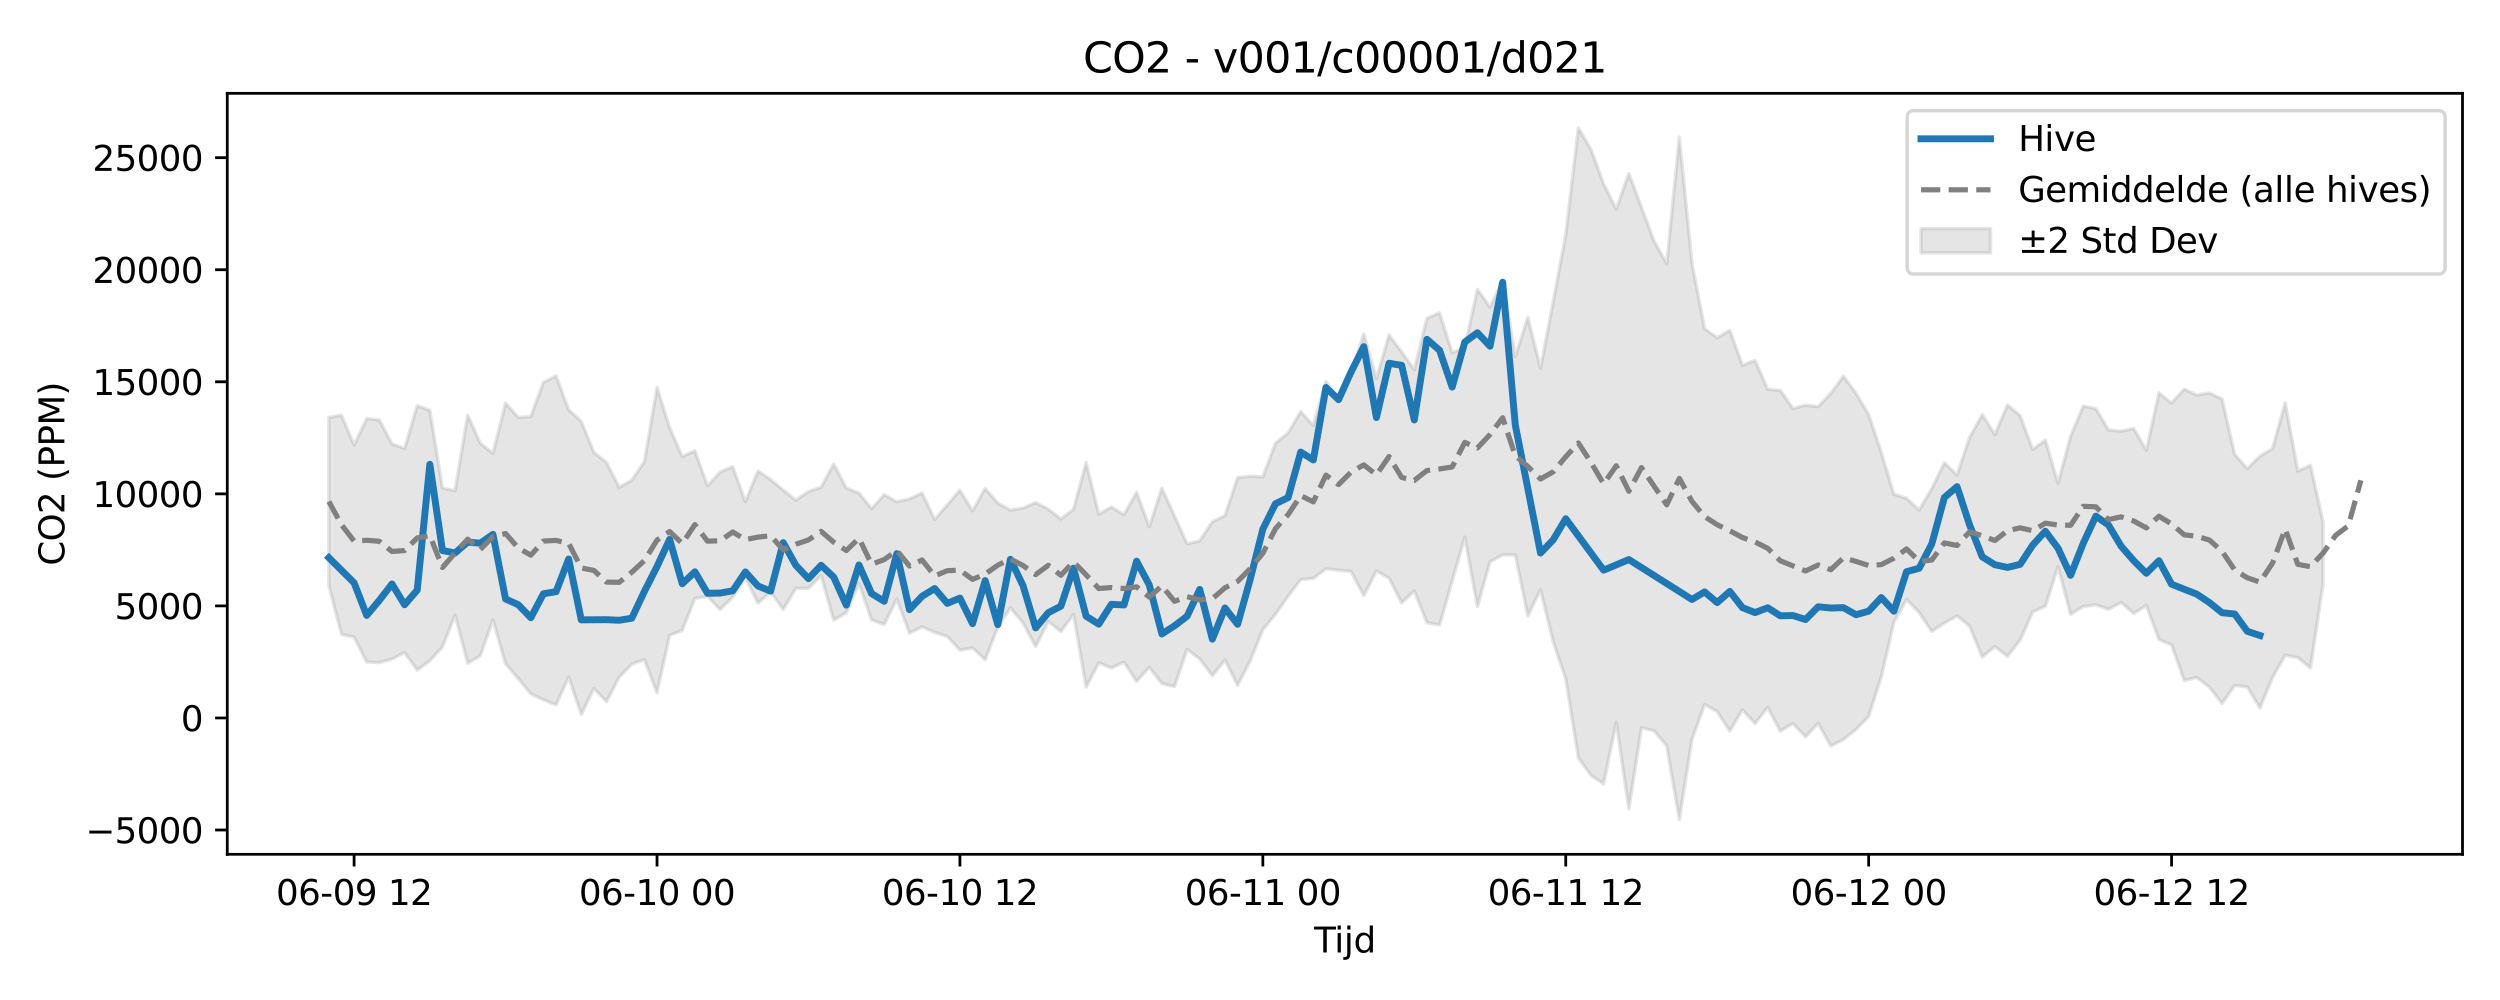 <?xml version="1.0" encoding="utf-8" standalone="no"?>
<!DOCTYPE svg PUBLIC "-//W3C//DTD SVG 1.1//EN"
  "http://www.w3.org/Graphics/SVG/1.1/DTD/svg11.dtd">
<svg xmlns:xlink="http://www.w3.org/1999/xlink" width="720pt" height="288pt" viewBox="0 0 720 288" xmlns="http://www.w3.org/2000/svg" version="1.1">
 <defs>
  <style type="text/css">*{stroke-linejoin: round; stroke-linecap: butt}</style>
 </defs>
 <g id="figure_1">
  <g id="patch_1">
   <path d="M 0 288 
L 720 288 
L 720 0 
L 0 0 
z
" style="fill: #ffffff"/>
  </g>
  <g id="axes_1">
   <g id="patch_2">
    <path d="M 65.45 246.04 
L 709.2 246.04 
L 709.2 26.88 
L 65.45 26.88 
z
" style="fill: #ffffff"/>
   </g>
   <g id="FillBetweenPolyCollection_1">
    <defs>
     <path id="m5ccaa2e7fe" d="M 94.711 -167.784 
L 94.711 -119.353 
L 98.346 -105.314 
L 101.981 -104.504 
L 105.616 -97.335 
L 109.251 -97.177 
L 112.886 -98.163 
L 116.521 -100.057 
L 120.156 -95.012 
L 123.791 -97.695 
L 127.426 -101.659 
L 131.061 -110.799 
L 134.696 -96.98 
L 138.331 -99.143 
L 141.966 -109.472 
L 145.601 -96.816 
L 149.236 -92.606 
L 152.871 -88.187 
L 156.506 -86.468 
L 160.141 -84.993 
L 163.775 -93.028 
L 167.41 -82.207 
L 171.045 -89.719 
L 174.68 -85.913 
L 178.315 -92.959 
L 181.95 -96.705 
L 185.585 -98.048 
L 189.22 -88.462 
L 192.855 -105.051 
L 196.49 -106.446 
L 200.125 -115.63 
L 203.76 -116.232 
L 207.395 -112.45 
L 211.03 -115.993 
L 214.665 -121.655 
L 218.3 -114.295 
L 221.935 -117.542 
L 225.57 -112.461 
L 229.205 -118.574 
L 232.84 -118.573 
L 236.474 -122.231 
L 240.109 -109.398 
L 243.744 -111.501 
L 247.379 -119.966 
L 251.014 -109.494 
L 254.649 -108.139 
L 258.284 -115.425 
L 261.919 -105.657 
L 265.554 -107.45 
L 269.189 -105.893 
L 272.824 -104.692 
L 276.459 -100.757 
L 280.094 -101.395 
L 283.729 -98.008 
L 287.364 -107.343 
L 290.999 -112.953 
L 294.634 -108.597 
L 298.269 -101.781 
L 301.904 -109.017 
L 305.539 -106.128 
L 309.174 -111.037 
L 312.808 -90.12 
L 316.443 -97.076 
L 320.078 -95.622 
L 323.713 -97.276 
L 327.348 -91.741 
L 330.983 -95.83 
L 334.618 -91.153 
L 338.253 -90.254 
L 341.888 -100.965 
L 345.523 -98.223 
L 349.158 -93.38 
L 352.793 -97.934 
L 356.428 -90.638 
L 360.063 -97.667 
L 363.698 -106.684 
L 367.333 -111.089 
L 370.968 -116.275 
L 374.603 -121.079 
L 378.238 -121.437 
L 381.873 -124.173 
L 385.508 -123.781 
L 389.142 -123.364 
L 392.777 -116.416 
L 396.412 -123.534 
L 400.047 -121.498 
L 403.682 -114.367 
L 407.317 -117.801 
L 410.952 -108.666 
L 414.587 -107.972 
L 418.222 -120.616 
L 421.857 -133.316 
L 425.492 -113.282 
L 429.127 -126.2 
L 432.762 -128.179 
L 436.397 -128.191 
L 440.032 -110.651 
L 443.667 -118.142 
L 447.302 -103.223 
L 450.937 -92.496 
L 454.572 -69.696 
L 458.207 -64.666 
L 461.842 -62.239 
L 465.476 -79.957 
L 469.111 -55.011 
L 472.746 -78.392 
L 476.381 -77.546 
L 480.016 -73.177 
L 483.651 -51.922 
L 487.286 -75.005 
L 490.921 -85.092 
L 494.556 -83.055 
L 498.191 -77.421 
L 501.826 -83.582 
L 505.461 -79.598 
L 509.096 -84.281 
L 512.731 -77.422 
L 516.366 -79.65 
L 520.001 -75.801 
L 523.636 -79.687 
L 527.271 -73.108 
L 530.906 -75.015 
L 534.541 -77.904 
L 538.176 -81.676 
L 541.81 -93.076 
L 545.445 -108.819 
L 549.08 -115.348 
L 552.715 -111.6 
L 556.35 -106.134 
L 559.985 -108.563 
L 563.62 -110.634 
L 567.255 -107.655 
L 570.89 -98.771 
L 574.525 -101.799 
L 578.16 -98.973 
L 581.795 -103.654 
L 585.43 -111.756 
L 589.065 -113.401 
L 592.7 -124.785 
L 596.335 -111.068 
L 599.97 -113.334 
L 603.605 -113.804 
L 607.24 -112.538 
L 610.875 -114.497 
L 614.51 -111.329 
L 618.144 -113.607 
L 621.779 -103.821 
L 625.414 -102.284 
L 629.049 -92.008 
L 632.684 -92.876 
L 636.319 -90.093 
L 639.954 -85.402 
L 643.589 -90.575 
L 647.224 -90.144 
L 650.859 -84.105 
L 654.494 -92.885 
L 658.129 -99.285 
L 661.764 -98.621 
L 665.399 -95.619 
L 669.034 -119.704 
L 669.034 -137.714 
L 669.034 -137.714 
L 665.399 -153.995 
L 661.764 -152.31 
L 658.129 -171.997 
L 654.494 -158.783 
L 650.859 -156.614 
L 647.224 -153.043 
L 643.589 -157.115 
L 639.954 -173.07 
L 636.319 -174.824 
L 632.684 -174.232 
L 629.049 -175.935 
L 625.414 -171.914 
L 621.779 -174.825 
L 618.144 -158.313 
L 614.51 -164.585 
L 610.875 -163.812 
L 607.24 -164.189 
L 603.605 -170.283 
L 599.97 -171.023 
L 596.335 -162.359 
L 592.7 -148.821 
L 589.065 -161.242 
L 585.43 -158.556 
L 581.795 -168.297 
L 578.16 -171.347 
L 574.525 -162.874 
L 570.89 -168.583 
L 567.255 -162.036 
L 563.62 -151.157 
L 559.985 -154.72 
L 556.35 -147.27 
L 552.715 -141.106 
L 549.08 -144.491 
L 545.445 -145.648 
L 541.81 -157.707 
L 538.176 -168.566 
L 534.541 -174.713 
L 530.906 -179.682 
L 527.271 -174.726 
L 523.636 -170.892 
L 520.001 -171.31 
L 516.366 -170.341 
L 512.731 -175.572 
L 509.096 -175.903 
L 505.461 -184.232 
L 501.826 -182.8 
L 498.191 -192.86 
L 494.556 -190.712 
L 490.921 -193.347 
L 487.286 -212.213 
L 483.651 -248.52 
L 480.016 -212.056 
L 476.381 -218.574 
L 472.746 -228.282 
L 469.111 -238.042 
L 465.476 -227.746 
L 461.842 -235.054 
L 458.207 -244.946 
L 454.572 -251.158 
L 450.937 -220.424 
L 447.302 -201.003 
L 443.667 -181.959 
L 440.032 -196.606 
L 436.397 -185.353 
L 432.762 -207.194 
L 429.127 -199.543 
L 425.492 -204.684 
L 421.857 -187.857 
L 418.222 -186.425 
L 414.587 -197.906 
L 410.952 -196.319 
L 407.317 -181.488 
L 403.682 -186.629 
L 400.047 -191.543 
L 396.412 -178.943 
L 392.777 -191.816 
L 389.142 -180.768 
L 385.508 -173.107 
L 381.873 -178.162 
L 378.238 -165.482 
L 374.603 -169.464 
L 370.968 -163.301 
L 367.333 -160.363 
L 363.698 -150.656 
L 360.063 -150.837 
L 356.428 -150.455 
L 352.793 -139.494 
L 349.158 -137.759 
L 345.523 -132.231 
L 341.888 -131.363 
L 338.253 -139.393 
L 334.618 -147.418 
L 330.983 -136.262 
L 327.348 -146.226 
L 323.713 -139.749 
L 320.078 -141.965 
L 316.443 -139.939 
L 312.808 -154.752 
L 309.174 -141.346 
L 305.539 -138.514 
L 301.904 -141.375 
L 298.269 -143.241 
L 294.634 -141.664 
L 290.999 -141.074 
L 287.364 -143.122 
L 283.729 -147.345 
L 280.094 -140.862 
L 276.459 -146.812 
L 272.824 -142.6 
L 269.189 -138.37 
L 265.554 -146.004 
L 261.919 -144.327 
L 258.284 -143.481 
L 254.649 -145.54 
L 251.014 -141.504 
L 247.379 -146.01 
L 243.744 -147.397 
L 240.109 -154.323 
L 236.474 -147.706 
L 232.84 -146.436 
L 229.205 -143.962 
L 225.57 -146.854 
L 221.935 -149.885 
L 218.3 -152.333 
L 214.665 -143.501 
L 211.03 -153.59 
L 207.395 -152.058 
L 203.76 -148.065 
L 200.125 -158.19 
L 196.49 -156.49 
L 192.855 -164.799 
L 189.22 -176.457 
L 185.585 -155.068 
L 181.95 -149.703 
L 178.315 -147.623 
L 174.68 -154.805 
L 171.045 -157.713 
L 167.41 -166.626 
L 163.775 -169.997 
L 160.141 -179.731 
L 156.506 -177.877 
L 152.871 -168.012 
L 149.236 -167.811 
L 145.601 -171.88 
L 141.966 -157.426 
L 138.331 -160.339 
L 134.696 -168.451 
L 131.061 -146.719 
L 127.426 -147.43 
L 123.791 -169.866 
L 120.156 -171.147 
L 116.521 -158.821 
L 112.886 -160.181 
L 109.251 -167.037 
L 105.616 -167.461 
L 101.981 -159.801 
L 98.346 -168.442 
L 94.711 -167.784 
z
" style="stroke: #808080; stroke-opacity: 0.2"/>
    </defs>
    <g clip-path="url(#pd9386fe5ae)">
     <use xlink:href="#m5ccaa2e7fe" x="0" y="288" style="fill: #808080; fill-opacity: 0.2; stroke: #808080; stroke-opacity: 0.2"/>
    </g>
   </g>
   <g id="matplotlib.axis_1">
    <g id="xtick_1">
     <g id="line2d_1">
      <defs>
       <path id="m742a7862ef" d="M 0 0 
L 0 3.5 
" style="stroke: #000000; stroke-width: 0.8"/>
      </defs>
      <g>
       <use xlink:href="#m742a7862ef" x="101.981" y="246.04" style="stroke: #000000; stroke-width: 0.8"/>
      </g>
     </g>
     <g id="text_1">
      <!-- 06-09 12 -->
      <g transform="translate(79.501 260.638) scale(0.1 -0.1)">
       <defs>
        <path id="DejaVuSans-30" d="M 2034 4250 
Q 1547 4250 1301 3770 
Q 1056 3291 1056 2328 
Q 1056 1369 1301 889 
Q 1547 409 2034 409 
Q 2525 409 2770 889 
Q 3016 1369 3016 2328 
Q 3016 3291 2770 3770 
Q 2525 4250 2034 4250 
z
M 2034 4750 
Q 2819 4750 3233 4129 
Q 3647 3509 3647 2328 
Q 3647 1150 3233 529 
Q 2819 -91 2034 -91 
Q 1250 -91 836 529 
Q 422 1150 422 2328 
Q 422 3509 836 4129 
Q 1250 4750 2034 4750 
z
" transform="scale(0.016)"/>
        <path id="DejaVuSans-36" d="M 2113 2584 
Q 1688 2584 1439 2293 
Q 1191 2003 1191 1497 
Q 1191 994 1439 701 
Q 1688 409 2113 409 
Q 2538 409 2786 701 
Q 3034 994 3034 1497 
Q 3034 2003 2786 2293 
Q 2538 2584 2113 2584 
z
M 3366 4563 
L 3366 3988 
Q 3128 4100 2886 4159 
Q 2644 4219 2406 4219 
Q 1781 4219 1451 3797 
Q 1122 3375 1075 2522 
Q 1259 2794 1537 2939 
Q 1816 3084 2150 3084 
Q 2853 3084 3261 2657 
Q 3669 2231 3669 1497 
Q 3669 778 3244 343 
Q 2819 -91 2113 -91 
Q 1303 -91 875 529 
Q 447 1150 447 2328 
Q 447 3434 972 4092 
Q 1497 4750 2381 4750 
Q 2619 4750 2861 4703 
Q 3103 4656 3366 4563 
z
" transform="scale(0.016)"/>
        <path id="DejaVuSans-2d" d="M 313 2009 
L 1997 2009 
L 1997 1497 
L 313 1497 
L 313 2009 
z
" transform="scale(0.016)"/>
        <path id="DejaVuSans-39" d="M 703 97 
L 703 672 
Q 941 559 1184 500 
Q 1428 441 1663 441 
Q 2288 441 2617 861 
Q 2947 1281 2994 2138 
Q 2813 1869 2534 1725 
Q 2256 1581 1919 1581 
Q 1219 1581 811 2004 
Q 403 2428 403 3163 
Q 403 3881 828 4315 
Q 1253 4750 1959 4750 
Q 2769 4750 3195 4129 
Q 3622 3509 3622 2328 
Q 3622 1225 3098 567 
Q 2575 -91 1691 -91 
Q 1453 -91 1209 -44 
Q 966 3 703 97 
z
M 1959 2075 
Q 2384 2075 2632 2365 
Q 2881 2656 2881 3163 
Q 2881 3666 2632 3958 
Q 2384 4250 1959 4250 
Q 1534 4250 1286 3958 
Q 1038 3666 1038 3163 
Q 1038 2656 1286 2365 
Q 1534 2075 1959 2075 
z
" transform="scale(0.016)"/>
        <path id="DejaVuSans-20" transform="scale(0.016)"/>
        <path id="DejaVuSans-31" d="M 794 531 
L 1825 531 
L 1825 4091 
L 703 3866 
L 703 4441 
L 1819 4666 
L 2450 4666 
L 2450 531 
L 3481 531 
L 3481 0 
L 794 0 
L 794 531 
z
" transform="scale(0.016)"/>
        <path id="DejaVuSans-32" d="M 1228 531 
L 3431 531 
L 3431 0 
L 469 0 
L 469 531 
Q 828 903 1448 1529 
Q 2069 2156 2228 2338 
Q 2531 2678 2651 2914 
Q 2772 3150 2772 3378 
Q 2772 3750 2511 3984 
Q 2250 4219 1831 4219 
Q 1534 4219 1204 4116 
Q 875 4013 500 3803 
L 500 4441 
Q 881 4594 1212 4672 
Q 1544 4750 1819 4750 
Q 2544 4750 2975 4387 
Q 3406 4025 3406 3419 
Q 3406 3131 3298 2873 
Q 3191 2616 2906 2266 
Q 2828 2175 2409 1742 
Q 1991 1309 1228 531 
z
" transform="scale(0.016)"/>
       </defs>
       <use xlink:href="#DejaVuSans-30"/>
       <use xlink:href="#DejaVuSans-36" transform="translate(63.623 0)"/>
       <use xlink:href="#DejaVuSans-2d" transform="translate(127.246 0)"/>
       <use xlink:href="#DejaVuSans-30" transform="translate(163.33 0)"/>
       <use xlink:href="#DejaVuSans-39" transform="translate(226.953 0)"/>
       <use xlink:href="#DejaVuSans-20" transform="translate(290.576 0)"/>
       <use xlink:href="#DejaVuSans-31" transform="translate(322.363 0)"/>
       <use xlink:href="#DejaVuSans-32" transform="translate(385.986 0)"/>
      </g>
     </g>
    </g>
    <g id="xtick_2">
     <g id="line2d_2">
      <g>
       <use xlink:href="#m742a7862ef" x="189.22" y="246.04" style="stroke: #000000; stroke-width: 0.8"/>
      </g>
     </g>
     <g id="text_2">
      <!-- 06-10 00 -->
      <g transform="translate(166.74 260.638) scale(0.1 -0.1)">
       <use xlink:href="#DejaVuSans-30"/>
       <use xlink:href="#DejaVuSans-36" transform="translate(63.623 0)"/>
       <use xlink:href="#DejaVuSans-2d" transform="translate(127.246 0)"/>
       <use xlink:href="#DejaVuSans-31" transform="translate(163.33 0)"/>
       <use xlink:href="#DejaVuSans-30" transform="translate(226.953 0)"/>
       <use xlink:href="#DejaVuSans-20" transform="translate(290.576 0)"/>
       <use xlink:href="#DejaVuSans-30" transform="translate(322.363 0)"/>
       <use xlink:href="#DejaVuSans-30" transform="translate(385.986 0)"/>
      </g>
     </g>
    </g>
    <g id="xtick_3">
     <g id="line2d_3">
      <g>
       <use xlink:href="#m742a7862ef" x="276.459" y="246.04" style="stroke: #000000; stroke-width: 0.8"/>
      </g>
     </g>
     <g id="text_3">
      <!-- 06-10 12 -->
      <g transform="translate(253.978 260.638) scale(0.1 -0.1)">
       <use xlink:href="#DejaVuSans-30"/>
       <use xlink:href="#DejaVuSans-36" transform="translate(63.623 0)"/>
       <use xlink:href="#DejaVuSans-2d" transform="translate(127.246 0)"/>
       <use xlink:href="#DejaVuSans-31" transform="translate(163.33 0)"/>
       <use xlink:href="#DejaVuSans-30" transform="translate(226.953 0)"/>
       <use xlink:href="#DejaVuSans-20" transform="translate(290.576 0)"/>
       <use xlink:href="#DejaVuSans-31" transform="translate(322.363 0)"/>
       <use xlink:href="#DejaVuSans-32" transform="translate(385.986 0)"/>
      </g>
     </g>
    </g>
    <g id="xtick_4">
     <g id="line2d_4">
      <g>
       <use xlink:href="#m742a7862ef" x="363.698" y="246.04" style="stroke: #000000; stroke-width: 0.8"/>
      </g>
     </g>
     <g id="text_4">
      <!-- 06-11 00 -->
      <g transform="translate(341.217 260.638) scale(0.1 -0.1)">
       <use xlink:href="#DejaVuSans-30"/>
       <use xlink:href="#DejaVuSans-36" transform="translate(63.623 0)"/>
       <use xlink:href="#DejaVuSans-2d" transform="translate(127.246 0)"/>
       <use xlink:href="#DejaVuSans-31" transform="translate(163.33 0)"/>
       <use xlink:href="#DejaVuSans-31" transform="translate(226.953 0)"/>
       <use xlink:href="#DejaVuSans-20" transform="translate(290.576 0)"/>
       <use xlink:href="#DejaVuSans-30" transform="translate(322.363 0)"/>
       <use xlink:href="#DejaVuSans-30" transform="translate(385.986 0)"/>
      </g>
     </g>
    </g>
    <g id="xtick_5">
     <g id="line2d_5">
      <g>
       <use xlink:href="#m742a7862ef" x="450.937" y="246.04" style="stroke: #000000; stroke-width: 0.8"/>
      </g>
     </g>
     <g id="text_5">
      <!-- 06-11 12 -->
      <g transform="translate(428.456 260.638) scale(0.1 -0.1)">
       <use xlink:href="#DejaVuSans-30"/>
       <use xlink:href="#DejaVuSans-36" transform="translate(63.623 0)"/>
       <use xlink:href="#DejaVuSans-2d" transform="translate(127.246 0)"/>
       <use xlink:href="#DejaVuSans-31" transform="translate(163.33 0)"/>
       <use xlink:href="#DejaVuSans-31" transform="translate(226.953 0)"/>
       <use xlink:href="#DejaVuSans-20" transform="translate(290.576 0)"/>
       <use xlink:href="#DejaVuSans-31" transform="translate(322.363 0)"/>
       <use xlink:href="#DejaVuSans-32" transform="translate(385.986 0)"/>
      </g>
     </g>
    </g>
    <g id="xtick_6">
     <g id="line2d_6">
      <g>
       <use xlink:href="#m742a7862ef" x="538.176" y="246.04" style="stroke: #000000; stroke-width: 0.8"/>
      </g>
     </g>
     <g id="text_6">
      <!-- 06-12 00 -->
      <g transform="translate(515.695 260.638) scale(0.1 -0.1)">
       <use xlink:href="#DejaVuSans-30"/>
       <use xlink:href="#DejaVuSans-36" transform="translate(63.623 0)"/>
       <use xlink:href="#DejaVuSans-2d" transform="translate(127.246 0)"/>
       <use xlink:href="#DejaVuSans-31" transform="translate(163.33 0)"/>
       <use xlink:href="#DejaVuSans-32" transform="translate(226.953 0)"/>
       <use xlink:href="#DejaVuSans-20" transform="translate(290.576 0)"/>
       <use xlink:href="#DejaVuSans-30" transform="translate(322.363 0)"/>
       <use xlink:href="#DejaVuSans-30" transform="translate(385.986 0)"/>
      </g>
     </g>
    </g>
    <g id="xtick_7">
     <g id="line2d_7">
      <g>
       <use xlink:href="#m742a7862ef" x="625.414" y="246.04" style="stroke: #000000; stroke-width: 0.8"/>
      </g>
     </g>
     <g id="text_7">
      <!-- 06-12 12 -->
      <g transform="translate(602.934 260.638) scale(0.1 -0.1)">
       <use xlink:href="#DejaVuSans-30"/>
       <use xlink:href="#DejaVuSans-36" transform="translate(63.623 0)"/>
       <use xlink:href="#DejaVuSans-2d" transform="translate(127.246 0)"/>
       <use xlink:href="#DejaVuSans-31" transform="translate(163.33 0)"/>
       <use xlink:href="#DejaVuSans-32" transform="translate(226.953 0)"/>
       <use xlink:href="#DejaVuSans-20" transform="translate(290.576 0)"/>
       <use xlink:href="#DejaVuSans-31" transform="translate(322.363 0)"/>
       <use xlink:href="#DejaVuSans-32" transform="translate(385.986 0)"/>
      </g>
     </g>
    </g>
    <g id="text_8">
     <!-- Tijd -->
     <g transform="translate(378.475 274.317) scale(0.1 -0.1)">
      <defs>
       <path id="DejaVuSans-54" d="M -19 4666 
L 3928 4666 
L 3928 4134 
L 2272 4134 
L 2272 0 
L 1638 0 
L 1638 4134 
L -19 4134 
L -19 4666 
z
" transform="scale(0.016)"/>
       <path id="DejaVuSans-69" d="M 603 3500 
L 1178 3500 
L 1178 0 
L 603 0 
L 603 3500 
z
M 603 4863 
L 1178 4863 
L 1178 4134 
L 603 4134 
L 603 4863 
z
" transform="scale(0.016)"/>
       <path id="DejaVuSans-6a" d="M 603 3500 
L 1178 3500 
L 1178 -63 
Q 1178 -731 923 -1031 
Q 669 -1331 103 -1331 
L -116 -1331 
L -116 -844 
L 38 -844 
Q 366 -844 484 -692 
Q 603 -541 603 -63 
L 603 3500 
z
M 603 4863 
L 1178 4863 
L 1178 4134 
L 603 4134 
L 603 4863 
z
" transform="scale(0.016)"/>
       <path id="DejaVuSans-64" d="M 2906 2969 
L 2906 4863 
L 3481 4863 
L 3481 0 
L 2906 0 
L 2906 525 
Q 2725 213 2448 61 
Q 2172 -91 1784 -91 
Q 1150 -91 751 415 
Q 353 922 353 1747 
Q 353 2572 751 3078 
Q 1150 3584 1784 3584 
Q 2172 3584 2448 3432 
Q 2725 3281 2906 2969 
z
M 947 1747 
Q 947 1113 1208 752 
Q 1469 391 1925 391 
Q 2381 391 2643 752 
Q 2906 1113 2906 1747 
Q 2906 2381 2643 2742 
Q 2381 3103 1925 3103 
Q 1469 3103 1208 2742 
Q 947 2381 947 1747 
z
" transform="scale(0.016)"/>
      </defs>
      <use xlink:href="#DejaVuSans-54"/>
      <use xlink:href="#DejaVuSans-69" transform="translate(57.959 0)"/>
      <use xlink:href="#DejaVuSans-6a" transform="translate(85.742 0)"/>
      <use xlink:href="#DejaVuSans-64" transform="translate(113.525 0)"/>
     </g>
    </g>
   </g>
   <g id="matplotlib.axis_2">
    <g id="ytick_1">
     <g id="line2d_8">
      <defs>
       <path id="m96ab1821f9" d="M 0 0 
L -3.5 0 
" style="stroke: #000000; stroke-width: 0.8"/>
      </defs>
      <g>
       <use xlink:href="#m96ab1821f9" x="65.45" y="239.047" style="stroke: #000000; stroke-width: 0.8"/>
      </g>
     </g>
     <g id="text_9">
      <!-- −5000 -->
      <g transform="translate(24.62 242.846) scale(0.1 -0.1)">
       <defs>
        <path id="DejaVuSans-2212" d="M 678 2272 
L 4684 2272 
L 4684 1741 
L 678 1741 
L 678 2272 
z
" transform="scale(0.016)"/>
        <path id="DejaVuSans-35" d="M 691 4666 
L 3169 4666 
L 3169 4134 
L 1269 4134 
L 1269 2991 
Q 1406 3038 1543 3061 
Q 1681 3084 1819 3084 
Q 2600 3084 3056 2656 
Q 3513 2228 3513 1497 
Q 3513 744 3044 326 
Q 2575 -91 1722 -91 
Q 1428 -91 1123 -41 
Q 819 9 494 109 
L 494 744 
Q 775 591 1075 516 
Q 1375 441 1709 441 
Q 2250 441 2565 725 
Q 2881 1009 2881 1497 
Q 2881 1984 2565 2268 
Q 2250 2553 1709 2553 
Q 1456 2553 1204 2497 
Q 953 2441 691 2322 
L 691 4666 
z
" transform="scale(0.016)"/>
       </defs>
       <use xlink:href="#DejaVuSans-2212"/>
       <use xlink:href="#DejaVuSans-35" transform="translate(83.789 0)"/>
       <use xlink:href="#DejaVuSans-30" transform="translate(147.412 0)"/>
       <use xlink:href="#DejaVuSans-30" transform="translate(211.035 0)"/>
       <use xlink:href="#DejaVuSans-30" transform="translate(274.658 0)"/>
      </g>
     </g>
    </g>
    <g id="ytick_2">
     <g id="line2d_9">
      <g>
       <use xlink:href="#m96ab1821f9" x="65.45" y="206.774" style="stroke: #000000; stroke-width: 0.8"/>
      </g>
     </g>
     <g id="text_10">
      <!-- 0 -->
      <g transform="translate(52.087 210.573) scale(0.1 -0.1)">
       <use xlink:href="#DejaVuSans-30"/>
      </g>
     </g>
    </g>
    <g id="ytick_3">
     <g id="line2d_10">
      <g>
       <use xlink:href="#m96ab1821f9" x="65.45" y="174.5" style="stroke: #000000; stroke-width: 0.8"/>
      </g>
     </g>
     <g id="text_11">
      <!-- 5000 -->
      <g transform="translate(33 178.299) scale(0.1 -0.1)">
       <use xlink:href="#DejaVuSans-35"/>
       <use xlink:href="#DejaVuSans-30" transform="translate(63.623 0)"/>
       <use xlink:href="#DejaVuSans-30" transform="translate(127.246 0)"/>
       <use xlink:href="#DejaVuSans-30" transform="translate(190.869 0)"/>
      </g>
     </g>
    </g>
    <g id="ytick_4">
     <g id="line2d_11">
      <g>
       <use xlink:href="#m96ab1821f9" x="65.45" y="142.227" style="stroke: #000000; stroke-width: 0.8"/>
      </g>
     </g>
     <g id="text_12">
      <!-- 10000 -->
      <g transform="translate(26.637 146.026) scale(0.1 -0.1)">
       <use xlink:href="#DejaVuSans-31"/>
       <use xlink:href="#DejaVuSans-30" transform="translate(63.623 0)"/>
       <use xlink:href="#DejaVuSans-30" transform="translate(127.246 0)"/>
       <use xlink:href="#DejaVuSans-30" transform="translate(190.869 0)"/>
       <use xlink:href="#DejaVuSans-30" transform="translate(254.492 0)"/>
      </g>
     </g>
    </g>
    <g id="ytick_5">
     <g id="line2d_12">
      <g>
       <use xlink:href="#m96ab1821f9" x="65.45" y="109.953" style="stroke: #000000; stroke-width: 0.8"/>
      </g>
     </g>
     <g id="text_13">
      <!-- 15000 -->
      <g transform="translate(26.637 113.752) scale(0.1 -0.1)">
       <use xlink:href="#DejaVuSans-31"/>
       <use xlink:href="#DejaVuSans-35" transform="translate(63.623 0)"/>
       <use xlink:href="#DejaVuSans-30" transform="translate(127.246 0)"/>
       <use xlink:href="#DejaVuSans-30" transform="translate(190.869 0)"/>
       <use xlink:href="#DejaVuSans-30" transform="translate(254.492 0)"/>
      </g>
     </g>
    </g>
    <g id="ytick_6">
     <g id="line2d_13">
      <g>
       <use xlink:href="#m96ab1821f9" x="65.45" y="77.679" style="stroke: #000000; stroke-width: 0.8"/>
      </g>
     </g>
     <g id="text_14">
      <!-- 20000 -->
      <g transform="translate(26.637 81.479) scale(0.1 -0.1)">
       <use xlink:href="#DejaVuSans-32"/>
       <use xlink:href="#DejaVuSans-30" transform="translate(63.623 0)"/>
       <use xlink:href="#DejaVuSans-30" transform="translate(127.246 0)"/>
       <use xlink:href="#DejaVuSans-30" transform="translate(190.869 0)"/>
       <use xlink:href="#DejaVuSans-30" transform="translate(254.492 0)"/>
      </g>
     </g>
    </g>
    <g id="ytick_7">
     <g id="line2d_14">
      <g>
       <use xlink:href="#m96ab1821f9" x="65.45" y="45.406" style="stroke: #000000; stroke-width: 0.8"/>
      </g>
     </g>
     <g id="text_15">
      <!-- 25000 -->
      <g transform="translate(26.637 49.205) scale(0.1 -0.1)">
       <use xlink:href="#DejaVuSans-32"/>
       <use xlink:href="#DejaVuSans-35" transform="translate(63.623 0)"/>
       <use xlink:href="#DejaVuSans-30" transform="translate(127.246 0)"/>
       <use xlink:href="#DejaVuSans-30" transform="translate(190.869 0)"/>
       <use xlink:href="#DejaVuSans-30" transform="translate(254.492 0)"/>
      </g>
     </g>
    </g>
    <g id="text_16">
     <!-- CO2 (PPM) -->
     <g transform="translate(18.541 162.903) rotate(-90) scale(0.1 -0.1)">
      <defs>
       <path id="DejaVuSans-43" d="M 4122 4306 
L 4122 3641 
Q 3803 3938 3442 4084 
Q 3081 4231 2675 4231 
Q 1875 4231 1450 3742 
Q 1025 3253 1025 2328 
Q 1025 1406 1450 917 
Q 1875 428 2675 428 
Q 3081 428 3442 575 
Q 3803 722 4122 1019 
L 4122 359 
Q 3791 134 3420 21 
Q 3050 -91 2638 -91 
Q 1578 -91 968 557 
Q 359 1206 359 2328 
Q 359 3453 968 4101 
Q 1578 4750 2638 4750 
Q 3056 4750 3426 4639 
Q 3797 4528 4122 4306 
z
" transform="scale(0.016)"/>
       <path id="DejaVuSans-4f" d="M 2522 4238 
Q 1834 4238 1429 3725 
Q 1025 3213 1025 2328 
Q 1025 1447 1429 934 
Q 1834 422 2522 422 
Q 3209 422 3611 934 
Q 4013 1447 4013 2328 
Q 4013 3213 3611 3725 
Q 3209 4238 2522 4238 
z
M 2522 4750 
Q 3503 4750 4090 4092 
Q 4678 3434 4678 2328 
Q 4678 1225 4090 567 
Q 3503 -91 2522 -91 
Q 1538 -91 948 565 
Q 359 1222 359 2328 
Q 359 3434 948 4092 
Q 1538 4750 2522 4750 
z
" transform="scale(0.016)"/>
       <path id="DejaVuSans-28" d="M 1984 4856 
Q 1566 4138 1362 3434 
Q 1159 2731 1159 2009 
Q 1159 1288 1364 580 
Q 1569 -128 1984 -844 
L 1484 -844 
Q 1016 -109 783 600 
Q 550 1309 550 2009 
Q 550 2706 781 3412 
Q 1013 4119 1484 4856 
L 1984 4856 
z
" transform="scale(0.016)"/>
       <path id="DejaVuSans-50" d="M 1259 4147 
L 1259 2394 
L 2053 2394 
Q 2494 2394 2734 2622 
Q 2975 2850 2975 3272 
Q 2975 3691 2734 3919 
Q 2494 4147 2053 4147 
L 1259 4147 
z
M 628 4666 
L 2053 4666 
Q 2838 4666 3239 4311 
Q 3641 3956 3641 3272 
Q 3641 2581 3239 2228 
Q 2838 1875 2053 1875 
L 1259 1875 
L 1259 0 
L 628 0 
L 628 4666 
z
" transform="scale(0.016)"/>
       <path id="DejaVuSans-4d" d="M 628 4666 
L 1569 4666 
L 2759 1491 
L 3956 4666 
L 4897 4666 
L 4897 0 
L 4281 0 
L 4281 4097 
L 3078 897 
L 2444 897 
L 1241 4097 
L 1241 0 
L 628 0 
L 628 4666 
z
" transform="scale(0.016)"/>
       <path id="DejaVuSans-29" d="M 513 4856 
L 1013 4856 
Q 1481 4119 1714 3412 
Q 1947 2706 1947 2009 
Q 1947 1309 1714 600 
Q 1481 -109 1013 -844 
L 513 -844 
Q 928 -128 1133 580 
Q 1338 1288 1338 2009 
Q 1338 2731 1133 3434 
Q 928 4138 513 4856 
z
" transform="scale(0.016)"/>
      </defs>
      <use xlink:href="#DejaVuSans-43"/>
      <use xlink:href="#DejaVuSans-4f" transform="translate(69.824 0)"/>
      <use xlink:href="#DejaVuSans-32" transform="translate(148.535 0)"/>
      <use xlink:href="#DejaVuSans-20" transform="translate(212.158 0)"/>
      <use xlink:href="#DejaVuSans-28" transform="translate(243.945 0)"/>
      <use xlink:href="#DejaVuSans-50" transform="translate(282.959 0)"/>
      <use xlink:href="#DejaVuSans-50" transform="translate(343.262 0)"/>
      <use xlink:href="#DejaVuSans-4d" transform="translate(403.564 0)"/>
      <use xlink:href="#DejaVuSans-29" transform="translate(489.844 0)"/>
     </g>
    </g>
   </g>
   <g id="line2d_15">
    <path d="M 94.711 160.622 
L 101.981 167.852 
L 105.616 177.237 
L 109.251 172.895 
L 112.886 168.185 
L 116.521 174.162 
L 120.156 169.962 
L 123.791 133.728 
L 127.426 158.55 
L 131.061 159.254 
L 134.696 156.126 
L 138.331 156.436 
L 141.966 153.899 
L 145.601 172.508 
L 149.236 174.139 
L 152.871 177.887 
L 156.506 171.008 
L 160.141 170.399 
L 163.775 161.005 
L 167.41 178.521 
L 174.68 178.463 
L 178.315 178.638 
L 181.95 178.046 
L 185.585 170.337 
L 189.22 163.153 
L 192.855 155.338 
L 196.49 168.11 
L 200.125 164.687 
L 203.76 170.86 
L 207.395 170.808 
L 211.03 170.152 
L 214.665 164.717 
L 218.3 168.77 
L 221.935 170.244 
L 225.57 156.293 
L 229.205 162.819 
L 232.84 166.632 
L 236.474 162.815 
L 240.109 166.201 
L 243.744 174.272 
L 247.379 162.722 
L 251.014 170.944 
L 254.649 173.162 
L 258.284 159.458 
L 261.919 175.576 
L 265.554 171.725 
L 269.189 169.502 
L 272.824 173.766 
L 276.459 172.256 
L 280.094 179.601 
L 283.729 167.217 
L 287.364 179.894 
L 290.999 161.087 
L 294.634 168.667 
L 298.269 180.828 
L 301.904 176.449 
L 305.539 174.575 
L 309.174 163.639 
L 312.808 177.467 
L 316.443 179.754 
L 320.078 174.037 
L 323.713 174.225 
L 327.348 161.616 
L 330.983 168.448 
L 334.618 182.584 
L 338.253 180.238 
L 341.888 177.471 
L 345.523 169.749 
L 349.158 184.075 
L 352.793 175.092 
L 356.428 179.795 
L 360.063 166.836 
L 363.698 152.395 
L 367.333 145.073 
L 370.968 143.32 
L 374.603 130.206 
L 378.238 132.461 
L 381.873 111.603 
L 385.508 115.097 
L 389.142 107.061 
L 392.777 99.845 
L 396.412 120.248 
L 400.047 104.621 
L 403.682 105.217 
L 407.317 120.941 
L 410.952 97.719 
L 414.587 100.876 
L 418.222 111.483 
L 421.857 98.522 
L 425.492 95.837 
L 429.127 99.7 
L 432.762 81.297 
L 436.397 122.346 
L 443.667 159.273 
L 447.302 155.501 
L 450.937 149.398 
L 461.842 164.208 
L 469.111 161.152 
L 487.286 172.648 
L 490.921 170.472 
L 494.556 173.545 
L 498.191 170.327 
L 501.826 175.001 
L 505.461 176.424 
L 509.096 175.038 
L 512.731 177.349 
L 516.366 177.271 
L 520.001 178.42 
L 523.636 174.756 
L 527.271 175.105 
L 530.906 175.008 
L 534.541 177.041 
L 538.176 176.015 
L 541.81 172.099 
L 545.445 176.021 
L 549.08 164.647 
L 552.715 163.653 
L 556.35 156.653 
L 559.985 143.269 
L 563.62 140.167 
L 567.255 151.205 
L 570.89 160.369 
L 574.525 162.646 
L 578.16 163.419 
L 581.795 162.531 
L 585.43 156.969 
L 589.065 153.002 
L 592.7 157.866 
L 596.335 165.692 
L 599.97 156.474 
L 603.605 148.647 
L 607.24 151.199 
L 610.875 157.285 
L 614.51 161.481 
L 618.144 165.1 
L 621.779 161.49 
L 625.414 168.252 
L 632.684 171.126 
L 636.319 173.542 
L 639.954 176.464 
L 643.589 176.83 
L 647.224 181.82 
L 650.859 183.02 
L 650.859 183.02 
" clip-path="url(#pd9386fe5ae)" style="fill: none; stroke: #1f77b4; stroke-width: 2; stroke-linecap: square"/>
   </g>
   <g id="line2d_16">
    <path d="M 94.711 144.431 
L 98.346 151.122 
L 101.981 155.847 
L 105.616 155.602 
L 109.251 155.893 
L 112.886 158.828 
L 116.521 158.561 
L 120.156 154.92 
L 123.791 154.219 
L 127.426 163.456 
L 131.061 159.241 
L 134.696 155.285 
L 138.331 158.259 
L 141.966 154.551 
L 145.601 153.652 
L 149.236 157.792 
L 152.871 159.9 
L 156.506 155.828 
L 160.141 155.638 
L 163.775 156.487 
L 167.41 163.583 
L 171.045 164.284 
L 174.68 167.641 
L 178.315 167.709 
L 181.95 164.796 
L 185.585 161.442 
L 189.22 155.541 
L 192.855 153.075 
L 196.49 156.532 
L 200.125 151.09 
L 203.76 155.851 
L 207.395 155.746 
L 211.03 153.209 
L 214.665 155.422 
L 218.3 154.686 
L 221.935 154.287 
L 225.57 158.343 
L 229.205 156.732 
L 232.84 155.496 
L 236.474 153.032 
L 240.109 156.14 
L 243.744 158.551 
L 247.379 155.012 
L 251.014 162.501 
L 254.649 161.161 
L 258.284 158.547 
L 261.919 163.008 
L 265.554 161.273 
L 269.189 165.869 
L 272.824 164.354 
L 276.459 164.215 
L 280.094 166.871 
L 283.729 165.324 
L 287.364 162.768 
L 290.999 160.986 
L 294.634 162.87 
L 298.269 165.489 
L 301.904 162.804 
L 305.539 165.679 
L 309.174 161.809 
L 312.808 165.564 
L 316.443 169.493 
L 320.078 169.206 
L 323.713 169.488 
L 327.348 169.016 
L 330.983 171.954 
L 334.618 168.715 
L 338.253 173.177 
L 341.888 171.836 
L 345.523 172.773 
L 349.158 172.431 
L 352.793 169.286 
L 356.428 167.453 
L 360.063 163.748 
L 363.698 159.33 
L 367.333 152.274 
L 370.968 148.212 
L 374.603 142.729 
L 378.238 144.54 
L 381.873 136.833 
L 385.508 139.556 
L 389.142 135.934 
L 392.777 133.884 
L 396.412 136.761 
L 400.047 131.479 
L 403.682 137.502 
L 407.317 138.356 
L 410.952 135.508 
L 414.587 135.061 
L 418.222 134.479 
L 421.857 127.414 
L 425.492 129.017 
L 429.127 125.129 
L 432.762 120.314 
L 436.397 131.228 
L 440.032 134.372 
L 443.667 137.95 
L 447.302 135.887 
L 450.937 131.54 
L 454.572 127.573 
L 458.207 133.194 
L 461.842 139.353 
L 465.476 134.149 
L 469.111 141.473 
L 472.746 134.663 
L 480.016 145.384 
L 483.651 137.779 
L 487.286 144.391 
L 490.921 148.78 
L 494.556 151.116 
L 498.191 152.86 
L 501.826 154.809 
L 505.461 156.085 
L 509.096 157.908 
L 512.731 161.503 
L 520.001 164.445 
L 523.636 162.711 
L 527.271 164.083 
L 530.906 160.652 
L 534.541 161.692 
L 538.176 162.879 
L 541.81 162.608 
L 545.445 160.767 
L 549.08 158.081 
L 552.715 161.647 
L 556.35 161.298 
L 559.985 156.359 
L 563.62 157.105 
L 567.255 153.155 
L 570.89 154.323 
L 574.525 155.664 
L 578.16 152.84 
L 581.795 152.024 
L 585.43 152.844 
L 589.065 150.679 
L 592.7 151.197 
L 596.335 151.286 
L 599.97 145.822 
L 603.605 145.956 
L 607.24 149.637 
L 610.875 148.846 
L 614.51 150.043 
L 618.144 152.04 
L 621.779 148.677 
L 625.414 150.901 
L 629.049 154.028 
L 632.684 154.446 
L 636.319 155.541 
L 639.954 158.764 
L 643.589 164.155 
L 647.224 166.406 
L 650.859 167.641 
L 654.494 162.166 
L 658.129 152.359 
L 661.764 162.534 
L 665.399 163.193 
L 669.034 159.291 
L 672.669 154.187 
L 676.304 151.44 
L 679.939 138.331 
L 679.939 138.331 
" clip-path="url(#pd9386fe5ae)" style="fill: none; stroke-dasharray: 5.55,2.4; stroke-dashoffset: 0; stroke: #808080; stroke-width: 1.5"/>
   </g>
   <g id="patch_3">
    <path d="M 65.45 246.04 
L 65.45 26.88 
" style="fill: none; stroke: #000000; stroke-width: 0.8; stroke-linejoin: miter; stroke-linecap: square"/>
   </g>
   <g id="patch_4">
    <path d="M 709.2 246.04 
L 709.2 26.88 
" style="fill: none; stroke: #000000; stroke-width: 0.8; stroke-linejoin: miter; stroke-linecap: square"/>
   </g>
   <g id="patch_5">
    <path d="M 65.45 246.04 
L 709.2 246.04 
" style="fill: none; stroke: #000000; stroke-width: 0.8; stroke-linejoin: miter; stroke-linecap: square"/>
   </g>
   <g id="patch_6">
    <path d="M 65.45 26.88 
L 709.2 26.88 
" style="fill: none; stroke: #000000; stroke-width: 0.8; stroke-linejoin: miter; stroke-linecap: square"/>
   </g>
   <g id="text_17">
    <!-- CO2 - v001/c00001/d021 -->
    <g transform="translate(311.922 20.88) scale(0.12 -0.12)">
     <defs>
      <path id="DejaVuSans-76" d="M 191 3500 
L 800 3500 
L 1894 563 
L 2988 3500 
L 3597 3500 
L 2284 0 
L 1503 0 
L 191 3500 
z
" transform="scale(0.016)"/>
      <path id="DejaVuSans-2f" d="M 1625 4666 
L 2156 4666 
L 531 -594 
L 0 -594 
L 1625 4666 
z
" transform="scale(0.016)"/>
      <path id="DejaVuSans-63" d="M 3122 3366 
L 3122 2828 
Q 2878 2963 2633 3030 
Q 2388 3097 2138 3097 
Q 1578 3097 1268 2742 
Q 959 2388 959 1747 
Q 959 1106 1268 751 
Q 1578 397 2138 397 
Q 2388 397 2633 464 
Q 2878 531 3122 666 
L 3122 134 
Q 2881 22 2623 -34 
Q 2366 -91 2075 -91 
Q 1284 -91 818 406 
Q 353 903 353 1747 
Q 353 2603 823 3093 
Q 1294 3584 2113 3584 
Q 2378 3584 2631 3529 
Q 2884 3475 3122 3366 
z
" transform="scale(0.016)"/>
     </defs>
     <use xlink:href="#DejaVuSans-43"/>
     <use xlink:href="#DejaVuSans-4f" transform="translate(69.824 0)"/>
     <use xlink:href="#DejaVuSans-32" transform="translate(148.535 0)"/>
     <use xlink:href="#DejaVuSans-20" transform="translate(212.158 0)"/>
     <use xlink:href="#DejaVuSans-2d" transform="translate(243.945 0)"/>
     <use xlink:href="#DejaVuSans-20" transform="translate(280.029 0)"/>
     <use xlink:href="#DejaVuSans-76" transform="translate(311.816 0)"/>
     <use xlink:href="#DejaVuSans-30" transform="translate(370.996 0)"/>
     <use xlink:href="#DejaVuSans-30" transform="translate(434.619 0)"/>
     <use xlink:href="#DejaVuSans-31" transform="translate(498.242 0)"/>
     <use xlink:href="#DejaVuSans-2f" transform="translate(561.865 0)"/>
     <use xlink:href="#DejaVuSans-63" transform="translate(595.557 0)"/>
     <use xlink:href="#DejaVuSans-30" transform="translate(650.537 0)"/>
     <use xlink:href="#DejaVuSans-30" transform="translate(714.16 0)"/>
     <use xlink:href="#DejaVuSans-30" transform="translate(777.783 0)"/>
     <use xlink:href="#DejaVuSans-30" transform="translate(841.406 0)"/>
     <use xlink:href="#DejaVuSans-31" transform="translate(905.029 0)"/>
     <use xlink:href="#DejaVuSans-2f" transform="translate(968.652 0)"/>
     <use xlink:href="#DejaVuSans-64" transform="translate(1002.344 0)"/>
     <use xlink:href="#DejaVuSans-30" transform="translate(1065.82 0)"/>
     <use xlink:href="#DejaVuSans-32" transform="translate(1129.443 0)"/>
     <use xlink:href="#DejaVuSans-31" transform="translate(1193.066 0)"/>
    </g>
   </g>
   <g id="legend_1">
    <g id="patch_7">
     <path d="M 551.256 78.914 
L 702.2 78.914 
Q 704.2 78.914 704.2 76.914 
L 704.2 33.88 
Q 704.2 31.88 702.2 31.88 
L 551.256 31.88 
Q 549.256 31.88 549.256 33.88 
L 549.256 76.914 
Q 549.256 78.914 551.256 78.914 
z
" style="fill: #ffffff; opacity: 0.8; stroke: #cccccc; stroke-linejoin: miter"/>
    </g>
    <g id="line2d_17">
     <path d="M 553.256 39.978 
L 563.256 39.978 
L 573.256 39.978 
" style="fill: none; stroke: #1f77b4; stroke-width: 2; stroke-linecap: square"/>
    </g>
    <g id="text_18">
     <!-- Hive -->
     <g transform="translate(581.256 43.478) scale(0.1 -0.1)">
      <defs>
       <path id="DejaVuSans-48" d="M 628 4666 
L 1259 4666 
L 1259 2753 
L 3553 2753 
L 3553 4666 
L 4184 4666 
L 4184 0 
L 3553 0 
L 3553 2222 
L 1259 2222 
L 1259 0 
L 628 0 
L 628 4666 
z
" transform="scale(0.016)"/>
       <path id="DejaVuSans-65" d="M 3597 1894 
L 3597 1613 
L 953 1613 
Q 991 1019 1311 708 
Q 1631 397 2203 397 
Q 2534 397 2845 478 
Q 3156 559 3463 722 
L 3463 178 
Q 3153 47 2828 -22 
Q 2503 -91 2169 -91 
Q 1331 -91 842 396 
Q 353 884 353 1716 
Q 353 2575 817 3079 
Q 1281 3584 2069 3584 
Q 2775 3584 3186 3129 
Q 3597 2675 3597 1894 
z
M 3022 2063 
Q 3016 2534 2758 2815 
Q 2500 3097 2075 3097 
Q 1594 3097 1305 2825 
Q 1016 2553 972 2059 
L 3022 2063 
z
" transform="scale(0.016)"/>
      </defs>
      <use xlink:href="#DejaVuSans-48"/>
      <use xlink:href="#DejaVuSans-69" transform="translate(75.195 0)"/>
      <use xlink:href="#DejaVuSans-76" transform="translate(102.979 0)"/>
      <use xlink:href="#DejaVuSans-65" transform="translate(162.158 0)"/>
     </g>
    </g>
    <g id="line2d_18">
     <path d="M 553.256 54.657 
L 563.256 54.657 
L 573.256 54.657 
" style="fill: none; stroke-dasharray: 5.55,2.4; stroke-dashoffset: 0; stroke: #808080; stroke-width: 1.5"/>
    </g>
    <g id="text_19">
     <!-- Gemiddelde (alle hives) -->
     <g transform="translate(581.256 58.157) scale(0.1 -0.1)">
      <defs>
       <path id="DejaVuSans-47" d="M 3809 666 
L 3809 1919 
L 2778 1919 
L 2778 2438 
L 4434 2438 
L 4434 434 
Q 4069 175 3628 42 
Q 3188 -91 2688 -91 
Q 1594 -91 976 548 
Q 359 1188 359 2328 
Q 359 3472 976 4111 
Q 1594 4750 2688 4750 
Q 3144 4750 3555 4637 
Q 3966 4525 4313 4306 
L 4313 3634 
Q 3963 3931 3569 4081 
Q 3175 4231 2741 4231 
Q 1884 4231 1454 3753 
Q 1025 3275 1025 2328 
Q 1025 1384 1454 906 
Q 1884 428 2741 428 
Q 3075 428 3337 486 
Q 3600 544 3809 666 
z
" transform="scale(0.016)"/>
       <path id="DejaVuSans-6d" d="M 3328 2828 
Q 3544 3216 3844 3400 
Q 4144 3584 4550 3584 
Q 5097 3584 5394 3201 
Q 5691 2819 5691 2113 
L 5691 0 
L 5113 0 
L 5113 2094 
Q 5113 2597 4934 2840 
Q 4756 3084 4391 3084 
Q 3944 3084 3684 2787 
Q 3425 2491 3425 1978 
L 3425 0 
L 2847 0 
L 2847 2094 
Q 2847 2600 2669 2842 
Q 2491 3084 2119 3084 
Q 1678 3084 1418 2786 
Q 1159 2488 1159 1978 
L 1159 0 
L 581 0 
L 581 3500 
L 1159 3500 
L 1159 2956 
Q 1356 3278 1631 3431 
Q 1906 3584 2284 3584 
Q 2666 3584 2933 3390 
Q 3200 3197 3328 2828 
z
" transform="scale(0.016)"/>
       <path id="DejaVuSans-6c" d="M 603 4863 
L 1178 4863 
L 1178 0 
L 603 0 
L 603 4863 
z
" transform="scale(0.016)"/>
       <path id="DejaVuSans-61" d="M 2194 1759 
Q 1497 1759 1228 1600 
Q 959 1441 959 1056 
Q 959 750 1161 570 
Q 1363 391 1709 391 
Q 2188 391 2477 730 
Q 2766 1069 2766 1631 
L 2766 1759 
L 2194 1759 
z
M 3341 1997 
L 3341 0 
L 2766 0 
L 2766 531 
Q 2569 213 2275 61 
Q 1981 -91 1556 -91 
Q 1019 -91 701 211 
Q 384 513 384 1019 
Q 384 1609 779 1909 
Q 1175 2209 1959 2209 
L 2766 2209 
L 2766 2266 
Q 2766 2663 2505 2880 
Q 2244 3097 1772 3097 
Q 1472 3097 1187 3025 
Q 903 2953 641 2809 
L 641 3341 
Q 956 3463 1253 3523 
Q 1550 3584 1831 3584 
Q 2591 3584 2966 3190 
Q 3341 2797 3341 1997 
z
" transform="scale(0.016)"/>
       <path id="DejaVuSans-68" d="M 3513 2113 
L 3513 0 
L 2938 0 
L 2938 2094 
Q 2938 2591 2744 2837 
Q 2550 3084 2163 3084 
Q 1697 3084 1428 2787 
Q 1159 2491 1159 1978 
L 1159 0 
L 581 0 
L 581 4863 
L 1159 4863 
L 1159 2956 
Q 1366 3272 1645 3428 
Q 1925 3584 2291 3584 
Q 2894 3584 3203 3211 
Q 3513 2838 3513 2113 
z
" transform="scale(0.016)"/>
       <path id="DejaVuSans-73" d="M 2834 3397 
L 2834 2853 
Q 2591 2978 2328 3040 
Q 2066 3103 1784 3103 
Q 1356 3103 1142 2972 
Q 928 2841 928 2578 
Q 928 2378 1081 2264 
Q 1234 2150 1697 2047 
L 1894 2003 
Q 2506 1872 2764 1633 
Q 3022 1394 3022 966 
Q 3022 478 2636 193 
Q 2250 -91 1575 -91 
Q 1294 -91 989 -36 
Q 684 19 347 128 
L 347 722 
Q 666 556 975 473 
Q 1284 391 1588 391 
Q 1994 391 2212 530 
Q 2431 669 2431 922 
Q 2431 1156 2273 1281 
Q 2116 1406 1581 1522 
L 1381 1569 
Q 847 1681 609 1914 
Q 372 2147 372 2553 
Q 372 3047 722 3315 
Q 1072 3584 1716 3584 
Q 2034 3584 2315 3537 
Q 2597 3491 2834 3397 
z
" transform="scale(0.016)"/>
      </defs>
      <use xlink:href="#DejaVuSans-47"/>
      <use xlink:href="#DejaVuSans-65" transform="translate(77.49 0)"/>
      <use xlink:href="#DejaVuSans-6d" transform="translate(139.014 0)"/>
      <use xlink:href="#DejaVuSans-69" transform="translate(236.426 0)"/>
      <use xlink:href="#DejaVuSans-64" transform="translate(264.209 0)"/>
      <use xlink:href="#DejaVuSans-64" transform="translate(327.686 0)"/>
      <use xlink:href="#DejaVuSans-65" transform="translate(391.162 0)"/>
      <use xlink:href="#DejaVuSans-6c" transform="translate(452.686 0)"/>
      <use xlink:href="#DejaVuSans-64" transform="translate(480.469 0)"/>
      <use xlink:href="#DejaVuSans-65" transform="translate(543.945 0)"/>
      <use xlink:href="#DejaVuSans-20" transform="translate(605.469 0)"/>
      <use xlink:href="#DejaVuSans-28" transform="translate(637.256 0)"/>
      <use xlink:href="#DejaVuSans-61" transform="translate(676.27 0)"/>
      <use xlink:href="#DejaVuSans-6c" transform="translate(737.549 0)"/>
      <use xlink:href="#DejaVuSans-6c" transform="translate(765.332 0)"/>
      <use xlink:href="#DejaVuSans-65" transform="translate(793.115 0)"/>
      <use xlink:href="#DejaVuSans-20" transform="translate(854.639 0)"/>
      <use xlink:href="#DejaVuSans-68" transform="translate(886.426 0)"/>
      <use xlink:href="#DejaVuSans-69" transform="translate(949.805 0)"/>
      <use xlink:href="#DejaVuSans-76" transform="translate(977.588 0)"/>
      <use xlink:href="#DejaVuSans-65" transform="translate(1036.768 0)"/>
      <use xlink:href="#DejaVuSans-73" transform="translate(1098.291 0)"/>
      <use xlink:href="#DejaVuSans-29" transform="translate(1150.391 0)"/>
     </g>
    </g>
    <g id="patch_8">
     <path d="M 553.256 72.835 
L 573.256 72.835 
L 573.256 65.835 
L 553.256 65.835 
z
" style="fill: #808080; fill-opacity: 0.2; stroke: #808080; stroke-opacity: 0.2; stroke-linejoin: miter"/>
    </g>
    <g id="text_20">
     <!-- ±2 Std Dev -->
     <g transform="translate(581.256 72.835) scale(0.1 -0.1)">
      <defs>
       <path id="DejaVuSans-b1" d="M 2944 4013 
L 2944 2803 
L 4684 2803 
L 4684 2272 
L 2944 2272 
L 2944 1063 
L 2419 1063 
L 2419 2272 
L 678 2272 
L 678 2803 
L 2419 2803 
L 2419 4013 
L 2944 4013 
z
M 678 531 
L 4684 531 
L 4684 0 
L 678 0 
L 678 531 
z
" transform="scale(0.016)"/>
       <path id="DejaVuSans-53" d="M 3425 4513 
L 3425 3897 
Q 3066 4069 2747 4153 
Q 2428 4238 2131 4238 
Q 1616 4238 1336 4038 
Q 1056 3838 1056 3469 
Q 1056 3159 1242 3001 
Q 1428 2844 1947 2747 
L 2328 2669 
Q 3034 2534 3370 2195 
Q 3706 1856 3706 1288 
Q 3706 609 3251 259 
Q 2797 -91 1919 -91 
Q 1588 -91 1214 -16 
Q 841 59 441 206 
L 441 856 
Q 825 641 1194 531 
Q 1563 422 1919 422 
Q 2459 422 2753 634 
Q 3047 847 3047 1241 
Q 3047 1584 2836 1778 
Q 2625 1972 2144 2069 
L 1759 2144 
Q 1053 2284 737 2584 
Q 422 2884 422 3419 
Q 422 4038 858 4394 
Q 1294 4750 2059 4750 
Q 2388 4750 2728 4690 
Q 3069 4631 3425 4513 
z
" transform="scale(0.016)"/>
       <path id="DejaVuSans-74" d="M 1172 4494 
L 1172 3500 
L 2356 3500 
L 2356 3053 
L 1172 3053 
L 1172 1153 
Q 1172 725 1289 603 
Q 1406 481 1766 481 
L 2356 481 
L 2356 0 
L 1766 0 
Q 1100 0 847 248 
Q 594 497 594 1153 
L 594 3053 
L 172 3053 
L 172 3500 
L 594 3500 
L 594 4494 
L 1172 4494 
z
" transform="scale(0.016)"/>
       <path id="DejaVuSans-44" d="M 1259 4147 
L 1259 519 
L 2022 519 
Q 2988 519 3436 956 
Q 3884 1394 3884 2338 
Q 3884 3275 3436 3711 
Q 2988 4147 2022 4147 
L 1259 4147 
z
M 628 4666 
L 1925 4666 
Q 3281 4666 3915 4102 
Q 4550 3538 4550 2338 
Q 4550 1131 3912 565 
Q 3275 0 1925 0 
L 628 0 
L 628 4666 
z
" transform="scale(0.016)"/>
      </defs>
      <use xlink:href="#DejaVuSans-b1"/>
      <use xlink:href="#DejaVuSans-32" transform="translate(83.789 0)"/>
      <use xlink:href="#DejaVuSans-20" transform="translate(147.412 0)"/>
      <use xlink:href="#DejaVuSans-53" transform="translate(179.199 0)"/>
      <use xlink:href="#DejaVuSans-74" transform="translate(242.676 0)"/>
      <use xlink:href="#DejaVuSans-64" transform="translate(281.885 0)"/>
      <use xlink:href="#DejaVuSans-20" transform="translate(345.361 0)"/>
      <use xlink:href="#DejaVuSans-44" transform="translate(377.148 0)"/>
      <use xlink:href="#DejaVuSans-65" transform="translate(454.15 0)"/>
      <use xlink:href="#DejaVuSans-76" transform="translate(515.674 0)"/>
     </g>
    </g>
   </g>
  </g>
 </g>
 <defs>
  <clipPath id="pd9386fe5ae">
   <rect x="65.45" y="26.88" width="643.75" height="219.16"/>
  </clipPath>
 </defs>
</svg>
